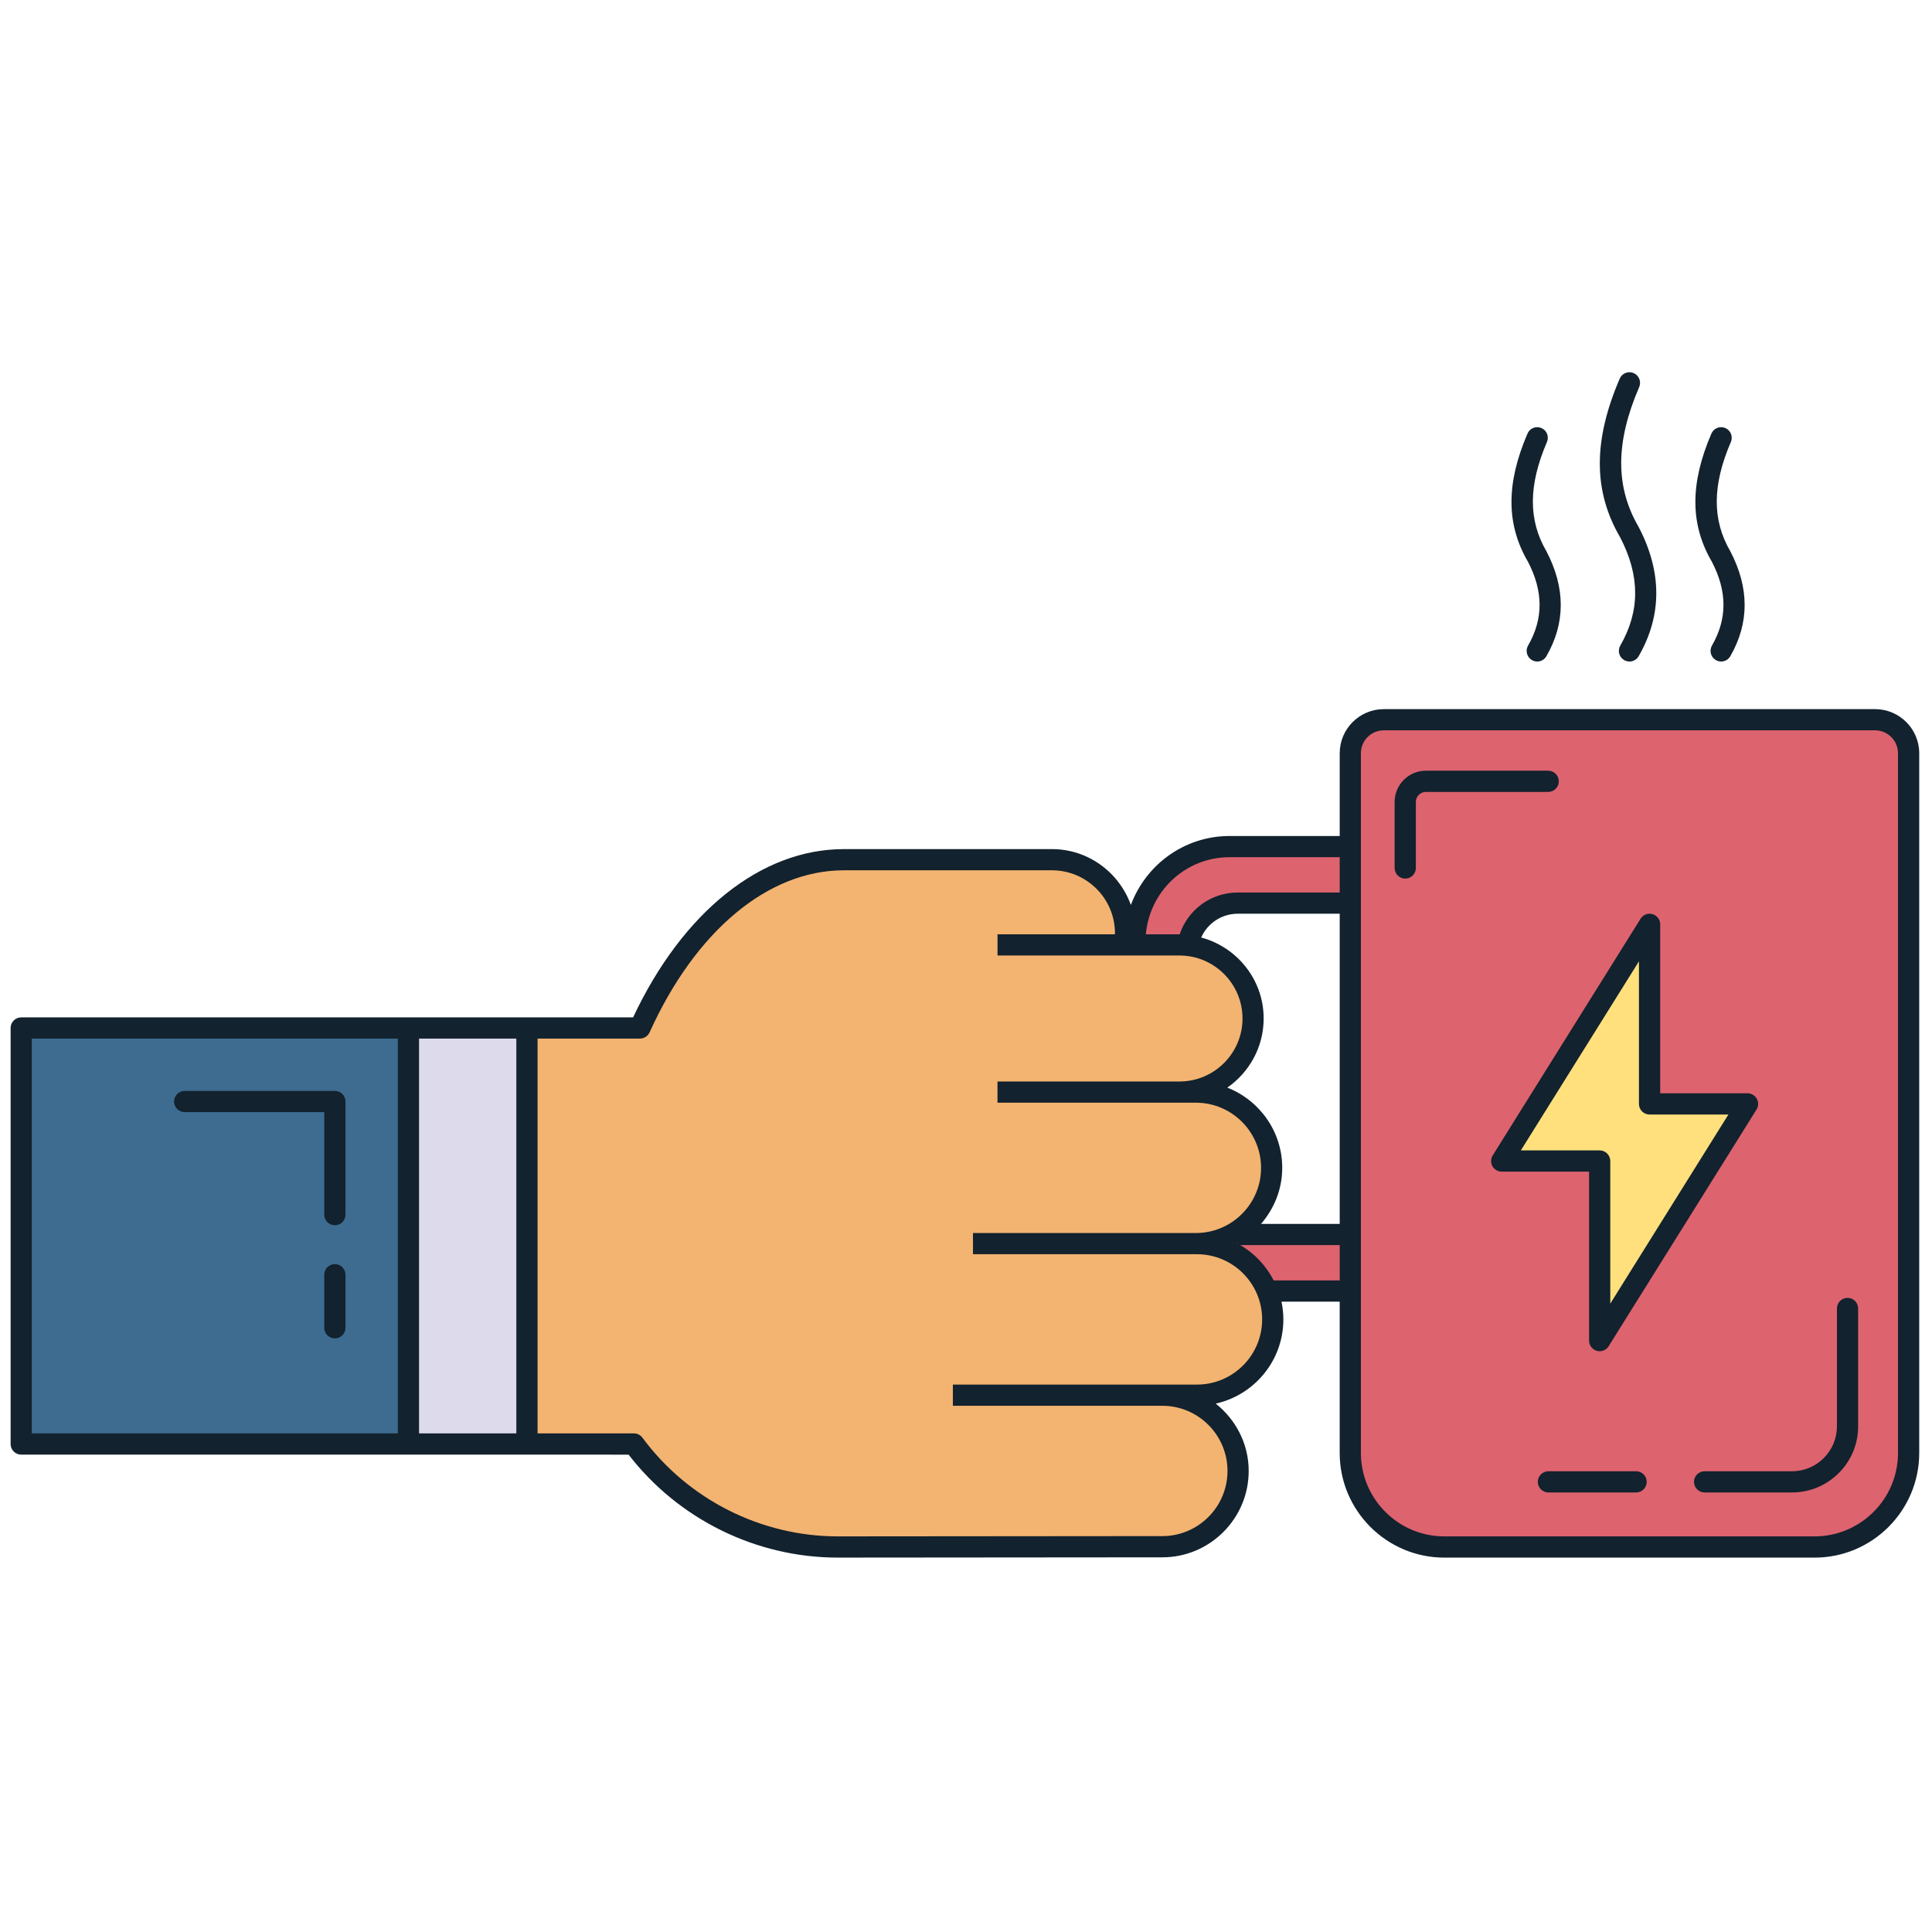 <svg xmlns="http://www.w3.org/2000/svg" xmlns:xlink="http://www.w3.org/1999/xlink" version="1.1" width="256" height="256" viewBox="0 0 256 256" xml:space="preserve">

<defs>
</defs>
<g style="stroke: none; stroke-width: 0; stroke-dasharray: none; stroke-linecap: butt; stroke-linejoin: miter; stroke-miterlimit: 10; fill: none; fill-rule: nonzero; opacity: 1;" transform="translate(1.407 1.407) scale(2.81 2.81)" >
	<path d="M 63.173 60.377 h -5.698 c -2.473 0 -4.477 -2.004 -4.477 -4.477 V 43.898 c 0 -2.473 2.004 -4.477 4.477 -4.477 h 5.698 v 2.665 h -5.309 c -1.322 0 -2.394 1.072 -2.394 2.394 v 10.838 c 0 1.322 1.072 2.394 2.394 2.394 h 5.309 V 60.377 z" style="stroke: none; stroke-width: 1; stroke-dasharray: none; stroke-linecap: butt; stroke-linejoin: miter; stroke-miterlimit: 10; fill: rgb(221,99,110); fill-rule: nonzero; opacity: 1;" transform=" matrix(1 0 0 1 0 0) " stroke-linecap="round" />
	<path d="M 85.064 72.448 H 67.609 c -2.45 0 -4.436 -1.986 -4.436 -4.436 V 35.019 c 0 -0.874 0.708 -1.582 1.582 -1.582 h 23.163 c 0.874 0 1.582 0.708 1.582 1.582 v 32.992 C 89.5 70.461 87.514 72.448 85.064 72.448 z" style="stroke: none; stroke-width: 1; stroke-dasharray: none; stroke-linecap: butt; stroke-linejoin: miter; stroke-miterlimit: 10; fill: rgb(221,99,110); fill-rule: nonzero; opacity: 1;" transform=" matrix(1 0 0 1 0 0) " stroke-linecap="round" />
	<path d="M 76.649 69.876 h -4.135 c -0.276 0 -0.5 -0.224 -0.5 -0.5 s 0.224 -0.5 0.5 -0.5 h 4.135 c 0.276 0 0.5 0.224 0.5 0.5 S 76.926 69.876 76.649 69.876 z" style="stroke: none; stroke-width: 1; stroke-dasharray: none; stroke-linecap: butt; stroke-linejoin: miter; stroke-miterlimit: 10; fill: rgb(18,34,46); fill-rule: nonzero; opacity: 1;" transform=" matrix(1 0 0 1 0 0) " stroke-linecap="round" />
	<path d="M 84.003 69.876 H 79.88 c -0.276 0 -0.5 -0.224 -0.5 -0.5 s 0.224 -0.5 0.5 -0.5 h 4.123 c 1.167 0 2.117 -0.95 2.117 -2.117 v -5.558 c 0 -0.276 0.224 -0.5 0.5 -0.5 s 0.5 0.224 0.5 0.5 v 5.558 C 87.12 68.478 85.722 69.876 84.003 69.876 z" style="stroke: none; stroke-width: 1; stroke-dasharray: none; stroke-linecap: butt; stroke-linejoin: miter; stroke-miterlimit: 10; fill: rgb(18,34,46); fill-rule: nonzero; opacity: 1;" transform=" matrix(1 0 0 1 0 0) " stroke-linecap="round" />
	<path d="M 65.763 40.93 c -0.276 0 -0.5 -0.224 -0.5 -0.5 v -3.115 c 0 -0.812 0.661 -1.473 1.474 -1.473 h 5.767 c 0.276 0 0.5 0.224 0.5 0.5 s -0.224 0.5 -0.5 0.5 h -5.767 c -0.261 0 -0.474 0.212 -0.474 0.473 v 3.115 C 66.263 40.706 66.039 40.93 65.763 40.93 z" style="stroke: none; stroke-width: 1; stroke-dasharray: none; stroke-linecap: butt; stroke-linejoin: miter; stroke-miterlimit: 10; fill: rgb(18,34,46); fill-rule: nonzero; opacity: 1;" transform=" matrix(1 0 0 1 0 0) " stroke-linecap="round" />
	<polygon points="81.9,51.55 77.28,51.55 77.28,43.09 70.31,54.25 74.93,54.25 74.93,62.72 " style="stroke: none; stroke-width: 1; stroke-dasharray: none; stroke-linecap: butt; stroke-linejoin: miter; stroke-miterlimit: 10; fill: rgb(255,224,125); fill-rule: nonzero; opacity: 1;" transform="  matrix(1 0 0 1 0 0) "/>
	<path d="M 74.932 63.216 c -0.046 0 -0.092 -0.006 -0.138 -0.02 c -0.215 -0.062 -0.362 -0.258 -0.362 -0.48 v -7.969 h -4.119 c -0.182 0 -0.35 -0.099 -0.438 -0.258 c -0.088 -0.158 -0.083 -0.353 0.014 -0.507 l 6.972 -11.161 c 0.117 -0.19 0.347 -0.278 0.562 -0.216 c 0.215 0.062 0.362 0.257 0.362 0.48 v 7.969 h 4.119 c 0.182 0 0.35 0.099 0.438 0.258 c 0.088 0.158 0.083 0.353 -0.014 0.507 L 75.355 62.98 C 75.263 63.13 75.101 63.216 74.932 63.216 z M 71.214 53.747 h 3.718 c 0.276 0 0.5 0.224 0.5 0.5 v 6.725 l 5.57 -8.917 h -3.718 c -0.276 0 -0.5 -0.224 -0.5 -0.5 V 44.83 L 71.214 53.747 z" style="stroke: none; stroke-width: 1; stroke-dasharray: none; stroke-linecap: butt; stroke-linejoin: miter; stroke-miterlimit: 10; fill: rgb(18,34,46); fill-rule: nonzero; opacity: 1;" transform=" matrix(1 0 0 1 0 0) " stroke-linecap="round" />
	<path d="M 54.309 72.434 c 1.973 0 3.573 -1.6 3.573 -3.573 c 0 -1.973 -1.6 -3.573 -3.573 -3.573 h 1.635 c 1.973 0 3.573 -1.6 3.573 -3.573 v 0 c 0 -1.973 -1.6 -3.573 -3.573 -3.573 H 55.89 c 1.973 0 3.573 -1.6 3.573 -3.573 s -1.6 -3.573 -3.573 -3.573 h -0.774 c 1.917 0 3.471 -1.554 3.471 -3.471 s -1.554 -3.471 -3.471 -3.471 l -2.586 0 c 0.028 -0.178 0.043 -0.361 0.043 -0.547 v 0 c 0 -1.917 -1.554 -3.471 -3.471 -3.471 l -6.469 0 h -3.346 c -3.943 0 -7.439 3.122 -9.614 7.935 l -29.173 0 l 0 19.618 l 28.891 0 l 0 0 c 2.175 2.946 5.671 4.856 9.614 4.856 L 54.309 72.434 z" style="stroke: none; stroke-width: 1; stroke-dasharray: none; stroke-linecap: butt; stroke-linejoin: miter; stroke-miterlimit: 10; fill: rgb(243,179,113); fill-rule: nonzero; opacity: 1;" transform=" matrix(1 0 0 1 0 0) " stroke-linecap="round" />
	<rect x="2.61" y="45.86" rx="0" ry="0" width="19.62" height="23.85" style="stroke: none; stroke-width: 1; stroke-dasharray: none; stroke-linecap: butt; stroke-linejoin: miter; stroke-miterlimit: 10; fill: rgb(62,108,144); fill-rule: nonzero; opacity: 1;" transform=" matrix(-3.267949e-7 1 -1 -3.267949e-7 70.205 45.359) "/>
	<rect x="18.76" y="47.97" rx="0" ry="0" width="5.59" height="19.62" style="stroke: none; stroke-width: 1; stroke-dasharray: none; stroke-linecap: butt; stroke-linejoin: miter; stroke-miterlimit: 10; fill: rgb(221,218,236); fill-rule: nonzero; opacity: 1;" transform=" matrix(1 0 0 1 0 0) "/>
	<path d="M 87.918 32.938 H 64.755 c -1.148 0 -2.082 0.934 -2.082 2.082 v 3.901 h -5.197 c -2.135 0 -3.945 1.358 -4.651 3.251 c -0.552 -1.53 -2.004 -2.633 -3.722 -2.633 h -9.815 c -3.9 0 -7.597 2.959 -9.935 7.935 h -4.506 h -6.588 H 0.5 c -0.276 0 -0.5 0.224 -0.5 0.5 v 19.618 c 0 0.276 0.224 0.5 0.5 0.5 l 28.641 0.001 c 2.348 3.045 6.015 4.855 9.863 4.855 c 0 0 0 0 0 0 v 0 l 15.305 -0.013 c 2.245 0 4.072 -1.827 4.072 -4.073 c 0 -1.29 -0.615 -2.428 -1.554 -3.175 c 1.821 -0.406 3.189 -2.029 3.189 -3.97 c 0 -0.288 -0.032 -0.568 -0.089 -0.839 h 2.745 v 7.135 c 0 2.722 2.215 4.936 4.937 4.936 h 17.455 c 2.722 0 4.936 -2.214 4.936 -4.936 V 35.019 C 90 33.871 89.066 32.938 87.918 32.938 z M 57.476 39.92 h 5.197 v 1.666 h -4.809 c -1.26 0 -2.347 0.809 -2.737 1.971 c -0.004 0 -0.007 -0.001 -0.011 -0.001 h -1.584 C 53.709 41.525 55.399 39.92 57.476 39.92 z M 57.831 58.128 c 0.011 -0.006 0.022 -0.012 0.033 -0.018 v 0.036 C 57.853 58.14 57.842 58.134 57.831 58.128 z M 62.673 42.586 v 14.626 h -3.709 c 0.614 -0.713 0.999 -1.629 0.999 -2.642 c 0 -1.722 -1.077 -3.189 -2.59 -3.784 c 1.033 -0.718 1.714 -1.909 1.714 -3.26 c 0 -1.832 -1.255 -3.364 -2.946 -3.819 c 0.299 -0.668 0.962 -1.121 1.723 -1.121 H 62.673 z M 23.847 48.473 v 18.618 h -4.588 V 48.473 H 23.847 z M 1 48.473 h 17.258 v 18.618 H 1 V 48.473 z M 55.944 64.789 H 54.31 h -8.93 h -0.948 v 1 h 0.948 h 8.93 c 1.694 0 3.072 1.378 3.072 3.072 s -1.378 3.073 -3.072 3.073 l -15.305 0.013 c -3.617 0 -7.061 -1.739 -9.211 -4.653 c -0.094 -0.128 -0.244 -0.203 -0.402 -0.203 h -4.544 V 48.473 h 4.827 c 0.196 0 0.375 -0.115 0.456 -0.294 c 2.163 -4.784 5.586 -7.641 9.159 -7.641 h 9.815 c 1.638 0 2.971 1.333 2.971 2.971 c 0 0.016 -0.003 0.031 -0.004 0.047 h -5.535 v 1 h 8.582 c 1.638 0 2.971 1.333 2.971 2.97 s -1.333 2.971 -2.971 2.971 h -6.188 h -2.395 v 1 h 2.395 h 6.188 h 0.773 c 1.694 0 3.073 1.379 3.073 3.073 s -1.379 3.072 -3.073 3.072 h -8.73 H 45.38 v 1 h 1.779 h 8.73 h 0.055 c 1.694 0 3.072 1.379 3.072 3.073 S 57.639 64.789 55.944 64.789 z M 59.558 59.877 c -0.356 -0.696 -0.9 -1.272 -1.572 -1.665 h 4.688 v 1.665 H 59.558 z M 89 68.012 c 0 2.17 -1.766 3.936 -3.936 3.936 H 67.609 c -2.171 0 -3.937 -1.766 -3.937 -3.936 V 35.019 c 0 -0.596 0.485 -1.082 1.082 -1.082 h 23.163 c 0.597 0 1.082 0.485 1.082 1.082 V 68.012 z" style="stroke: none; stroke-width: 1; stroke-dasharray: none; stroke-linecap: butt; stroke-linejoin: miter; stroke-miterlimit: 10; fill: rgb(18,34,46); fill-rule: nonzero; opacity: 1;" transform=" matrix(1 0 0 1 0 0) " stroke-linecap="round" />
	<path d="M 15.29 62.611 c -0.276 0 -0.5 -0.224 -0.5 -0.5 v -2.503 c 0 -0.276 0.224 -0.5 0.5 -0.5 s 0.5 0.224 0.5 0.5 v 2.503 C 15.79 62.388 15.566 62.611 15.29 62.611 z" style="stroke: none; stroke-width: 1; stroke-dasharray: none; stroke-linecap: butt; stroke-linejoin: miter; stroke-miterlimit: 10; fill: rgb(18,34,46); fill-rule: nonzero; opacity: 1;" transform=" matrix(1 0 0 1 0 0) " stroke-linecap="round" />
	<path d="M 15.29 57.276 c -0.276 0 -0.5 -0.224 -0.5 -0.5 v -4.835 H 8.207 c -0.276 0 -0.5 -0.224 -0.5 -0.5 s 0.224 -0.5 0.5 -0.5 h 7.083 c 0.276 0 0.5 0.224 0.5 0.5 v 5.335 C 15.79 57.053 15.566 57.276 15.29 57.276 z" style="stroke: none; stroke-width: 1; stroke-dasharray: none; stroke-linecap: butt; stroke-linejoin: miter; stroke-miterlimit: 10; fill: rgb(18,34,46); fill-rule: nonzero; opacity: 1;" transform=" matrix(1 0 0 1 0 0) " stroke-linecap="round" />
	<path d="M 76.337 30.693 c -0.085 0 -0.171 -0.021 -0.25 -0.067 c -0.239 -0.138 -0.321 -0.443 -0.184 -0.683 c 0.939 -1.63 0.937 -3.303 -0.01 -5.114 c -1.266 -2.171 -1.274 -4.553 -0.016 -7.475 c 0.108 -0.254 0.405 -0.372 0.657 -0.261 c 0.253 0.109 0.37 0.403 0.261 0.657 c -1.122 2.605 -1.131 4.702 -0.027 6.596 c 1.112 2.129 1.109 4.173 0.002 6.097 C 76.678 30.604 76.51 30.693 76.337 30.693 z" style="stroke: none; stroke-width: 1; stroke-dasharray: none; stroke-linecap: butt; stroke-linejoin: miter; stroke-miterlimit: 10; fill: rgb(18,34,46); fill-rule: nonzero; opacity: 1;" transform=" matrix(1 0 0 1 0 0) " stroke-linecap="round" />
	<path d="M 80.66 30.693 c -0.085 0 -0.171 -0.021 -0.249 -0.067 c -0.24 -0.138 -0.322 -0.443 -0.185 -0.683 c 0.728 -1.264 0.725 -2.562 -0.01 -3.967 c -1.021 -1.752 -1.03 -3.675 -0.016 -6.031 c 0.108 -0.254 0.404 -0.37 0.656 -0.262 c 0.254 0.109 0.371 0.404 0.262 0.657 c -0.878 2.04 -0.887 3.677 -0.027 5.152 c 0.904 1.73 0.9 3.388 0.002 4.95 C 81.001 30.604 80.833 30.693 80.66 30.693 z" style="stroke: none; stroke-width: 1; stroke-dasharray: none; stroke-linecap: butt; stroke-linejoin: miter; stroke-miterlimit: 10; fill: rgb(18,34,46); fill-rule: nonzero; opacity: 1;" transform=" matrix(1 0 0 1 0 0) " stroke-linecap="round" />
	<path d="M 71.988 30.693 c -0.085 0 -0.171 -0.021 -0.25 -0.067 c -0.239 -0.138 -0.321 -0.443 -0.184 -0.683 c 0.729 -1.264 0.726 -2.561 -0.01 -3.967 c -1.021 -1.752 -1.029 -3.675 -0.016 -6.031 c 0.108 -0.254 0.402 -0.37 0.656 -0.262 c 0.254 0.109 0.371 0.403 0.262 0.657 c -0.877 2.04 -0.886 3.677 -0.027 5.152 c 0.905 1.729 0.901 3.388 0.002 4.949 C 72.329 30.604 72.161 30.693 71.988 30.693 z" style="stroke: none; stroke-width: 1; stroke-dasharray: none; stroke-linecap: butt; stroke-linejoin: miter; stroke-miterlimit: 10; fill: rgb(18,34,46); fill-rule: nonzero; opacity: 1;" transform=" matrix(1 0 0 1 0 0) " stroke-linecap="round" />
</g>
</svg>